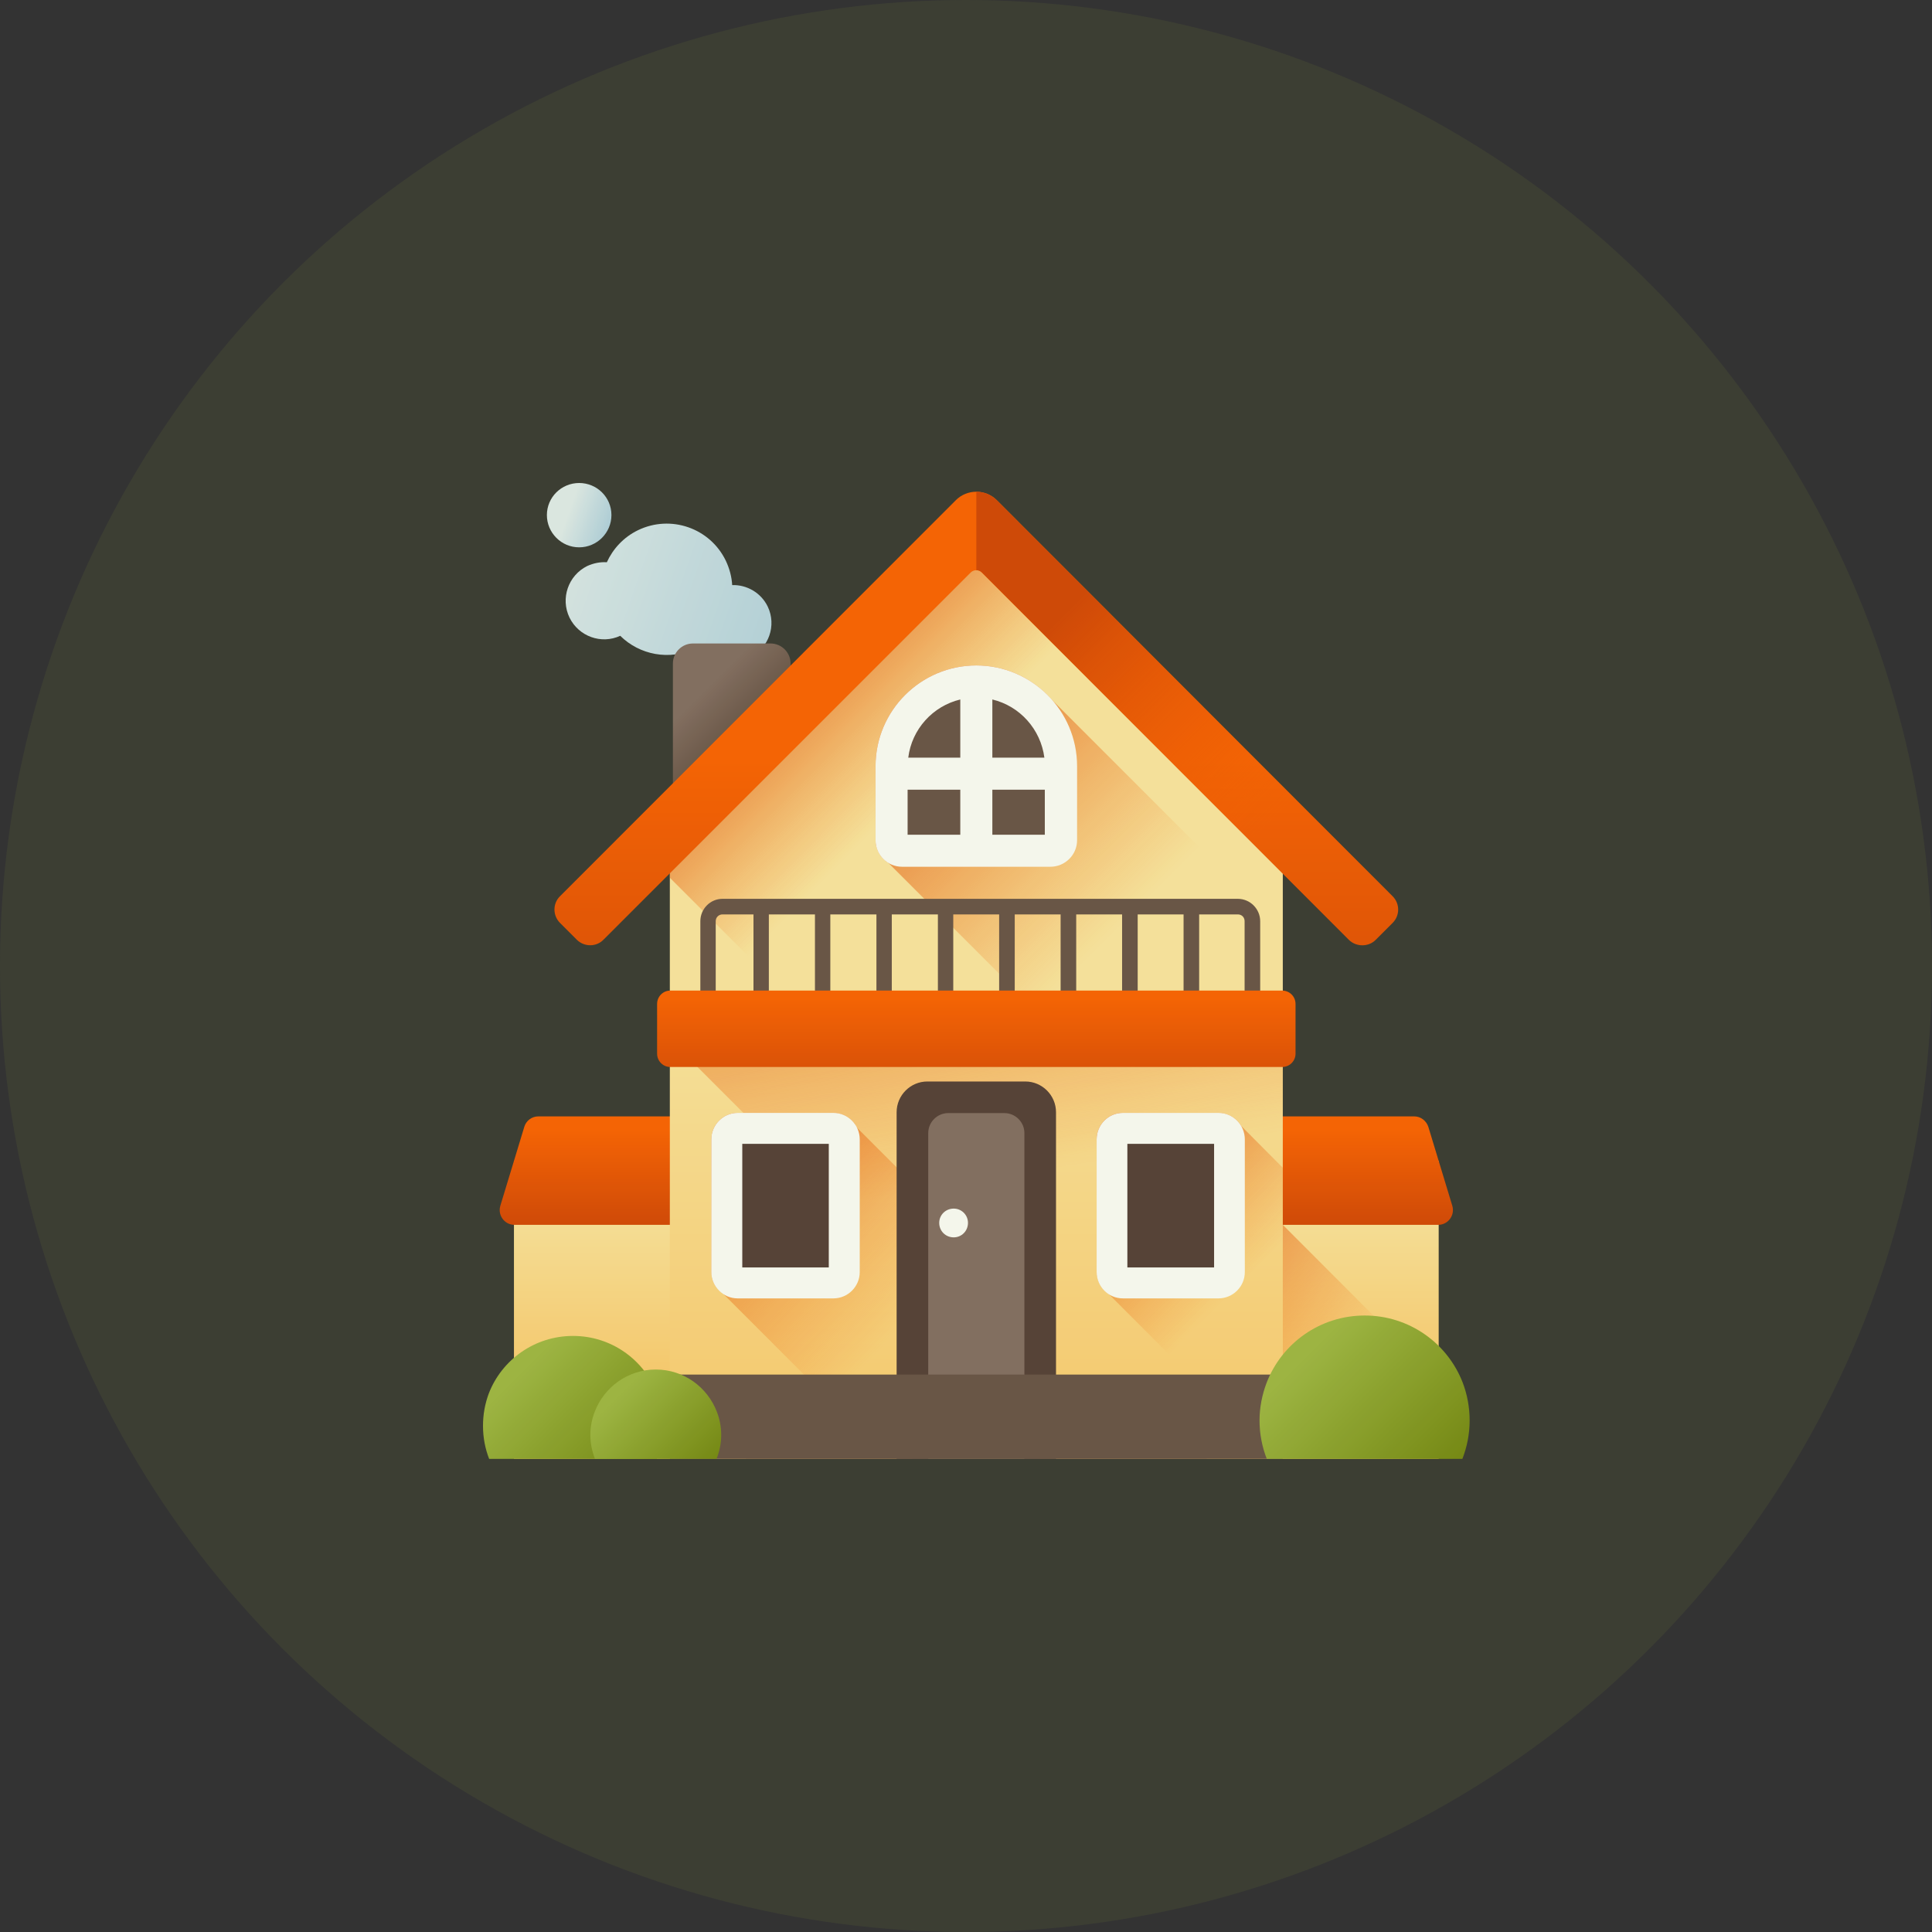 <svg width="88" height="88" viewBox="0 0 88 88" fill="none" xmlns="http://www.w3.org/2000/svg" xmlns:xlink="http://www.w3.org/1999/xlink">
	<rect x="0" y="0" width="88" height="88" fill="#333333" stroke="none"/>
	<desc>
			Created with Pixso.
	</desc>
	<defs>
		<linearGradient x1="24.245" y1="24.82" x2="41.536" y2="30.836" id="paint_linear_1_484_0" gradientUnits="userSpaceOnUse">
			<stop stop-color="#E2EDF2"/>
			<stop offset="1" stop-color="#9FC7E2"/>
		</linearGradient>
		<linearGradient x1="25.908" y1="23.304" x2="28.454" y2="24.19" id="paint_linear_1_485_0" gradientUnits="userSpaceOnUse">
			<stop stop-color="#E2EDF2"/>
			<stop offset="1" stop-color="#9FC7E2"/>
		</linearGradient>
		<linearGradient x1="31.902" y1="31.613" x2="33.679" y2="33.389" id="paint_linear_1_486_0" gradientUnits="userSpaceOnUse">
			<stop stop-color="#816965"/>
			<stop offset="1" stop-color="#654E48"/>
		</linearGradient>
		<linearGradient x1="28.698" y1="54.605" x2="28.698" y2="66.657" id="paint_linear_1_487_0" gradientUnits="userSpaceOnUse">
			<stop stop-color="#FFE7A5"/>
			<stop offset="0.966" stop-color="#FFBF5C"/>
		</linearGradient>
		<linearGradient x1="28.594" y1="51.483" x2="28.594" y2="55.867" id="paint_linear_1_488_0" gradientUnits="userSpaceOnUse">
			<stop stop-color="#FF5D00"/>
			<stop offset="1" stop-color="#D54003"/>
		</linearGradient>
		<linearGradient x1="60.247" y1="54.605" x2="60.247" y2="66.657" id="paint_linear_1_489_0" gradientUnits="userSpaceOnUse">
			<stop stop-color="#FFE7A5"/>
			<stop offset="0.966" stop-color="#FFBF5C"/>
		</linearGradient>
		<linearGradient x1="60" y1="64.072" x2="49.038" y2="54.303" id="paint_linear_1_490_0" gradientUnits="userSpaceOnUse">
			<stop stop-color="#FF5D00" stop-opacity="0"/>
			<stop offset="1" stop-color="#D54003"/>
		</linearGradient>
		<linearGradient x1="60.35" y1="51.483" x2="60.35" y2="55.867" id="paint_linear_1_491_0" gradientUnits="userSpaceOnUse">
			<stop stop-color="#FF5D00"/>
			<stop offset="1" stop-color="#D54003"/>
		</linearGradient>
		<linearGradient x1="44.474" y1="45.863" x2="44.474" y2="75.429" id="paint_linear_1_492_0" gradientUnits="userSpaceOnUse">
			<stop stop-color="#FFE7A5"/>
			<stop offset="0.966" stop-color="#FFBF5C"/>
			<stop offset="1" stop-color="#DB9E36"/>
		</linearGradient>
		<linearGradient x1="41.456" y1="36.164" x2="33.373" y2="28.081" id="paint_linear_1_493_0" gradientUnits="userSpaceOnUse">
			<stop stop-color="#FF5D00" stop-opacity="0"/>
			<stop offset="1" stop-color="#D54003"/>
		</linearGradient>
		<linearGradient x1="45.525" y1="53.631" x2="42.362" y2="33.999" id="paint_linear_1_494_0" gradientUnits="userSpaceOnUse">
			<stop stop-color="#FF5D00" stop-opacity="0"/>
			<stop offset="1" stop-color="#D54003"/>
		</linearGradient>
		<linearGradient x1="41.227" y1="60.361" x2="28.63" y2="47.764" id="paint_linear_1_495_0" gradientUnits="userSpaceOnUse">
			<stop stop-color="#FF5D00" stop-opacity="0"/>
			<stop offset="1" stop-color="#D54003"/>
		</linearGradient>
		<linearGradient x1="56.699" y1="58.292" x2="48.634" y2="50.226" id="paint_linear_1_498_0" gradientUnits="userSpaceOnUse">
			<stop stop-color="#FF5D00" stop-opacity="0"/>
			<stop offset="1" stop-color="#D54003"/>
		</linearGradient>
		<linearGradient x1="23.789" y1="62.399" x2="28.853" y2="67.462" id="paint_linear_1_505_0" gradientUnits="userSpaceOnUse">
			<stop stop-color="#9EB644"/>
			<stop offset="1" stop-color="#738611"/>
		</linearGradient>
		<linearGradient x1="28.197" y1="63.513" x2="31.87" y2="67.186" id="paint_linear_1_506_0" gradientUnits="userSpaceOnUse">
			<stop stop-color="#9EB644"/>
			<stop offset="1" stop-color="#738611"/>
		</linearGradient>
		<linearGradient x1="59.464" y1="61.727" x2="65.366" y2="67.63" id="paint_linear_1_507_0" gradientUnits="userSpaceOnUse">
			<stop stop-color="#9EB644"/>
			<stop offset="1" stop-color="#738611"/>
		</linearGradient>
		<linearGradient x1="50.888" y1="42.307" x2="37.975" y2="29.393" id="paint_linear_1_508_0" gradientUnits="userSpaceOnUse">
			<stop stop-color="#FF5D00" stop-opacity="0"/>
			<stop offset="1" stop-color="#D54003"/>
		</linearGradient>
		<linearGradient x1="44.472" y1="45.498" x2="44.472" y2="50.11" id="paint_linear_1_510_0" gradientUnits="userSpaceOnUse">
			<stop stop-color="#FF5D00"/>
			<stop offset="1" stop-color="#D54003"/>
		</linearGradient>
		<linearGradient x1="44.472" y1="34.603" x2="44.472" y2="50.263" id="paint_linear_1_511_0" gradientUnits="userSpaceOnUse">
			<stop stop-color="#FF5D00"/>
			<stop offset="1" stop-color="#D54003"/>
		</linearGradient>
		<linearGradient x1="57.941" y1="37.384" x2="48.476" y2="27.919" id="paint_linear_1_512_0" gradientUnits="userSpaceOnUse">
			<stop stop-color="#FF5D00" stop-opacity="0"/>
			<stop offset="1" stop-color="#D54003"/>
		</linearGradient>
	</defs>
	<path id="Vector" d="M25.94 28.13C25.52 27.26 25.88 26.21 26.75 25.78C27.04 25.65 27.34 25.59 27.64 25.61C27.92 25 28.4 24.47 29.06 24.15C30.55 23.43 32.34 24.05 33.06 25.54C33.23 25.9 33.33 26.28 33.35 26.65C34.01 26.63 34.66 26.99 34.97 27.63C35.38 28.49 35.02 29.52 34.16 29.94C33.38 30.32 32.46 30.06 31.98 29.36C31.88 29.42 31.78 29.48 31.67 29.54C30.49 30.1 29.13 29.83 28.25 28.96C27.39 29.36 26.36 28.99 25.94 28.13Z" fill="url(#paint_linear_1_484_0)" fill-opacity="1" fill-rule="nonzero"/>
	<path id="Vector" d="M27.85 23.46C27.85 24.27 27.19 24.93 26.38 24.93C25.57 24.93 24.91 24.27 24.91 23.46C24.91 22.65 25.57 22 26.38 22C27.19 22 27.85 22.65 27.85 23.46Z" fill="url(#paint_linear_1_485_0)" fill-opacity="1" fill-rule="evenodd"/>
	<path id="Vector" d="M35.1 36.77L31.56 36.77C31.06 36.77 30.65 36.37 30.65 35.87L30.65 30.22C30.65 29.72 31.06 29.31 31.56 29.31L35.1 29.31C35.6 29.31 36.01 29.72 36.01 30.22L36.01 35.87C36.01 36.37 35.6 36.77 35.1 36.77Z" fill="url(#paint_linear_1_486_0)" fill-opacity="1" fill-rule="nonzero"/>
	<path id="Vector" d="M23.41 52.88L33.98 52.88L33.98 66.45L23.41 66.45L23.41 52.88Z" fill="url(#paint_linear_1_487_0)" fill-opacity="1" fill-rule="evenodd"/>
	<path id="Vector" d="M34.42 55.79L23.43 55.79C22.98 55.79 22.66 55.35 22.79 54.92L23.88 51.33C23.96 51.05 24.22 50.85 24.52 50.85L34.42 50.85L34.42 55.79L34.42 55.79Z" fill="url(#paint_linear_1_488_0)" fill-opacity="1" fill-rule="nonzero"/>
	<path id="Vector" d="M54.96 52.88L65.53 52.88L65.53 66.45L54.96 66.45L54.96 52.88Z" fill="url(#paint_linear_1_489_0)" fill-opacity="1" fill-rule="evenodd"/>
	<path id="Vector" d="M65.53 62.9L58.43 55.79L54.96 55.79L54.96 66.45L65.53 66.45L65.53 62.9Z" fill="url(#paint_linear_1_490_0)" fill-opacity="1" fill-rule="nonzero"/>
	<path id="Vector" d="M54.51 55.79L65.51 55.79C65.96 55.79 66.28 55.35 66.15 54.92L65.06 51.33C64.97 51.05 64.71 50.85 64.42 50.85L54.51 50.85L54.51 55.79Z" fill="url(#paint_linear_1_491_0)" fill-opacity="1" fill-rule="nonzero"/>
	<path id="Vector" d="M58.43 38.37L58.43 66.45L30.51 66.45L30.51 38.37L44.47 24.69L58.43 38.37Z" fill="url(#paint_linear_1_492_0)" fill-opacity="1" fill-rule="nonzero"/>
	<path id="Vector" d="M30.51 38.37L30.51 39.98L56.98 66.45L58.43 66.45L58.43 38.37L44.47 24.69L30.51 38.37Z" fill="url(#paint_linear_1_493_0)" fill-opacity="1" fill-rule="nonzero"/>
	<path id="Vector" d="M58.43 46.86L58.43 66.45L49.62 66.45L30.51 47.34L30.51 46.86L58.43 46.86Z" fill="url(#paint_linear_1_494_0)" fill-opacity="1" fill-rule="nonzero"/>
	<path id="Vector" d="M54.12 66.45L40.46 66.45L32.95 58.94C32.62 58.73 32.4 58.36 32.4 57.94L32.4 51.9C32.4 51.23 32.94 50.69 33.6 50.69L37.96 50.69C38.38 50.69 38.75 50.91 38.97 51.24L38.94 51.27L54.12 66.45Z" fill="url(#paint_linear_1_495_0)" fill-opacity="1" fill-rule="nonzero"/>
	<path id="Vector" d="M37.96 58.43L33.6 58.43C33.33 58.43 33.11 58.21 33.11 57.94L33.11 51.9C33.11 51.62 33.33 51.4 33.6 51.4L37.96 51.4C38.23 51.4 38.46 51.62 38.46 51.9L38.46 57.94C38.46 58.21 38.23 58.43 37.96 58.43Z" fill="#503837" fill-opacity="1" fill-rule="nonzero"/>
	<path id="Vector" d="M37.96 59.14L33.6 59.14C32.94 59.14 32.4 58.6 32.4 57.94L32.4 51.9C32.4 51.23 32.94 50.69 33.6 50.69L37.96 50.69C38.62 50.69 39.16 51.23 39.16 51.9L39.16 57.94C39.16 58.6 38.62 59.14 37.96 59.14ZM33.81 57.73L37.75 57.73L37.75 52.1L33.81 52.1L33.81 57.73Z" fill="#FFFFFF" fill-opacity="1" fill-rule="nonzero"/>
	<path id="Vector" d="M58.43 53.19L58.43 66.45L58 66.45L50.5 58.94C50.17 58.73 49.95 58.36 49.95 57.94L49.95 51.9C49.95 51.23 50.48 50.69 51.15 50.69L55.5 50.69C55.92 50.69 56.3 50.91 56.51 51.24L56.53 51.26L56.52 51.27L58.43 53.19Z" fill="url(#paint_linear_1_498_0)" fill-opacity="1" fill-rule="nonzero"/>
	<path id="Vector" d="M55.5 58.43L51.15 58.43C50.87 58.43 50.65 58.21 50.65 57.94L50.65 51.9C50.65 51.62 50.87 51.4 51.15 51.4L55.5 51.4C55.78 51.4 56 51.62 56 51.9L56 57.94C56 58.21 55.78 58.43 55.5 58.43Z" fill="#503837" fill-opacity="1" fill-rule="nonzero"/>
	<path id="Vector" d="M55.5 59.14L51.15 59.14C50.48 59.14 49.95 58.6 49.95 57.94L49.95 51.9C49.95 51.23 50.48 50.69 51.15 50.69L55.5 50.69C56.16 50.69 56.7 51.23 56.7 51.9L56.7 57.94C56.7 58.6 56.16 59.14 55.5 59.14ZM51.35 57.73L55.3 57.73L55.3 52.1L51.35 52.1L51.35 57.73Z" fill="#FFFFFF" fill-opacity="1" fill-rule="nonzero"/>
	<path id="Vector" d="M41.56 66.45L41.56 51.2C41.56 50.52 42.11 49.98 42.78 49.98L46.16 49.98C46.83 49.98 47.38 50.52 47.38 51.2L47.38 66.45L41.56 66.45Z" fill="#816965" fill-opacity="1" fill-rule="nonzero"/>
	<path id="Vector" d="M48.1 66.45L46.66 66.45L46.66 51.61C46.66 51.11 46.25 50.7 45.75 50.7L43.19 50.7C42.69 50.7 42.28 51.11 42.28 51.61L42.28 66.45L40.84 66.45L40.84 50.66C40.84 49.89 41.47 49.26 42.24 49.26L46.7 49.26C47.47 49.26 48.1 49.89 48.1 50.66L48.1 66.45L48.1 66.45Z" fill="#503837" fill-opacity="1" fill-rule="nonzero"/>
	<path id="Vector" d="M44.09 55.7C44.09 56.07 43.8 56.36 43.44 56.36C43.07 56.36 42.78 56.07 42.78 55.7C42.78 55.34 43.07 55.05 43.44 55.05C43.8 55.05 44.09 55.34 44.09 55.7Z" fill="#FFFFFF" fill-opacity="1" fill-rule="evenodd"/>
	<path id="Vector" d="M30.51 62.61L58.43 62.61L58.43 66.45L30.51 66.45L30.51 62.61Z" fill="#654E48" fill-opacity="1" fill-rule="evenodd"/>
	<path id="Vector" d="M30.2 64.95C30.2 65.48 30.1 65.99 29.92 66.45L22.28 66.45C22.1 65.99 22 65.48 22 64.95C22 64.43 22.09 63.94 22.26 63.48C22.85 61.94 24.35 60.85 26.1 60.85C27.85 60.85 29.34 61.94 29.93 63.48C30.11 63.94 30.2 64.43 30.2 64.95Z" fill="url(#paint_linear_1_505_0)" fill-opacity="1" fill-rule="nonzero"/>
	<path id="Vector" d="M32.85 65.36C32.85 65.75 32.77 66.11 32.64 66.45L27.1 66.45C26.97 66.11 26.89 65.75 26.89 65.36C26.89 64.99 26.96 64.63 27.09 64.3C27.52 63.18 28.6 62.38 29.87 62.38C31.14 62.38 32.22 63.18 32.65 64.3C32.78 64.63 32.85 64.99 32.85 65.36Z" fill="url(#paint_linear_1_506_0)" fill-opacity="1" fill-rule="nonzero"/>
	<path id="Vector" d="M66.94 64.7C66.94 65.32 66.82 65.91 66.61 66.45L57.7 66.45C57.49 65.91 57.37 65.32 57.37 64.7C57.37 64.1 57.49 63.52 57.69 62.99C58.38 61.19 60.12 59.92 62.16 59.92C64.2 59.92 65.94 61.19 66.63 62.99C66.83 63.52 66.94 64.1 66.94 64.7Z" fill="url(#paint_linear_1_507_0)" fill-opacity="1" fill-rule="nonzero"/>
	<path id="Vector" d="M58.43 42.39L58.43 57.27L40.47 39.31C40.12 39.1 39.88 38.71 39.88 38.27L39.88 34.9C39.88 32.37 41.94 30.31 44.47 30.31C45.84 30.31 47.07 30.91 47.91 31.87L58.43 42.39Z" fill="url(#paint_linear_1_508_0)" fill-opacity="1" fill-rule="nonzero"/>
	<path id="Vector" d="M56.38 40.94L32.91 40.94C32.35 40.94 31.9 41.4 31.9 41.96L31.9 46.46L32.6 46.46L32.6 41.96C32.6 41.78 32.74 41.65 32.91 41.65L34.32 41.65L34.32 46.46L35.02 46.46L35.02 41.65L37.12 41.65L37.12 46.46L37.82 46.46L37.82 41.65L39.92 41.65L39.92 46.46L40.62 46.46L40.62 41.65L42.72 41.65L42.72 46.46L43.42 46.46L43.42 41.65L45.51 41.65L45.51 46.46L46.22 46.46L46.22 41.65L48.31 41.65L48.31 46.46L49.02 46.46L49.02 41.65L51.11 41.65L51.11 46.46L51.82 46.46L51.82 41.65L53.91 41.65L53.91 46.46L54.62 46.46L54.62 41.65L56.38 41.65C56.56 41.65 56.69 41.78 56.69 41.96L56.69 46.46L57.4 46.46L57.4 41.96C57.4 41.4 56.94 40.94 56.38 40.94Z" fill="#654E48" fill-opacity="1" fill-rule="nonzero"/>
	<path id="Vector" d="M59.01 45.73L59.01 47.99C59.01 48.33 58.74 48.6 58.4 48.6L30.53 48.6C30.2 48.6 29.93 48.33 29.93 47.99L29.93 45.73C29.93 45.39 30.2 45.12 30.53 45.12L58.4 45.12C58.74 45.12 59.01 45.39 59.01 45.73Z" fill="url(#paint_linear_1_510_0)" fill-opacity="1" fill-rule="nonzero"/>
	<path id="Vector" d="M63.43 40.82L45.4 22.78C44.89 22.27 44.05 22.27 43.54 22.78L25.51 40.82C25.17 41.15 25.17 41.7 25.51 42.04L26.27 42.8C26.61 43.14 27.16 43.14 27.49 42.8L44.22 26.07C44.36 25.94 44.58 25.94 44.71 26.07L61.44 42.81C61.78 43.14 62.33 43.14 62.66 42.81L63.43 42.04C63.77 41.7 63.77 41.16 63.43 40.82Z" fill="url(#paint_linear_1_511_0)" fill-opacity="1" fill-rule="nonzero"/>
	<path id="Vector" d="M45.4 22.78C45.14 22.53 44.81 22.4 44.47 22.4L44.47 25.97C44.56 25.97 44.65 26 44.72 26.07L61.44 42.81C61.78 43.14 62.33 43.14 62.66 42.81L63.43 42.04C63.77 41.7 63.77 41.16 63.43 40.82L45.4 22.78Z" fill="url(#paint_linear_1_512_0)" fill-opacity="1" fill-rule="nonzero"/>
	<path id="Vector" d="M47.84 38.75L41.09 38.75C40.83 38.75 40.61 38.54 40.61 38.27L40.61 34.9C40.61 32.77 42.34 31.04 44.47 31.04C46.6 31.04 48.32 32.77 48.32 34.9L48.32 38.27C48.32 38.54 48.11 38.75 47.84 38.75Z" fill="#654E48" fill-opacity="1" fill-rule="nonzero"/>
	<path id="Vector" d="M44.47 30.31C41.94 30.31 39.88 32.37 39.88 34.9L39.88 38.27C39.88 38.94 40.42 39.48 41.09 39.48L47.84 39.48C48.51 39.48 49.06 38.94 49.06 38.27L49.06 34.9C49.06 32.37 47 30.31 44.47 30.31ZM47.57 34.51L45.2 34.51L45.2 31.86C46.45 32.16 47.4 33.21 47.57 34.51ZM43.74 31.86L43.74 34.51L41.37 34.51C41.53 33.21 42.49 32.16 43.74 31.86ZM41.34 35.97L43.74 35.97L43.74 38.02L41.34 38.02L41.34 35.97ZM45.2 38.02L45.2 35.97L47.59 35.97L47.59 38.02L45.2 38.02Z" fill="#FFFFFF" fill-opacity="1" fill-rule="nonzero"/>
	<g opacity="0.1">
		<circle id="Ellipse 1" cx="44" cy="44" r="44" fill="#8FA632" fill-opacity="1"/>
	</g>
</svg>
